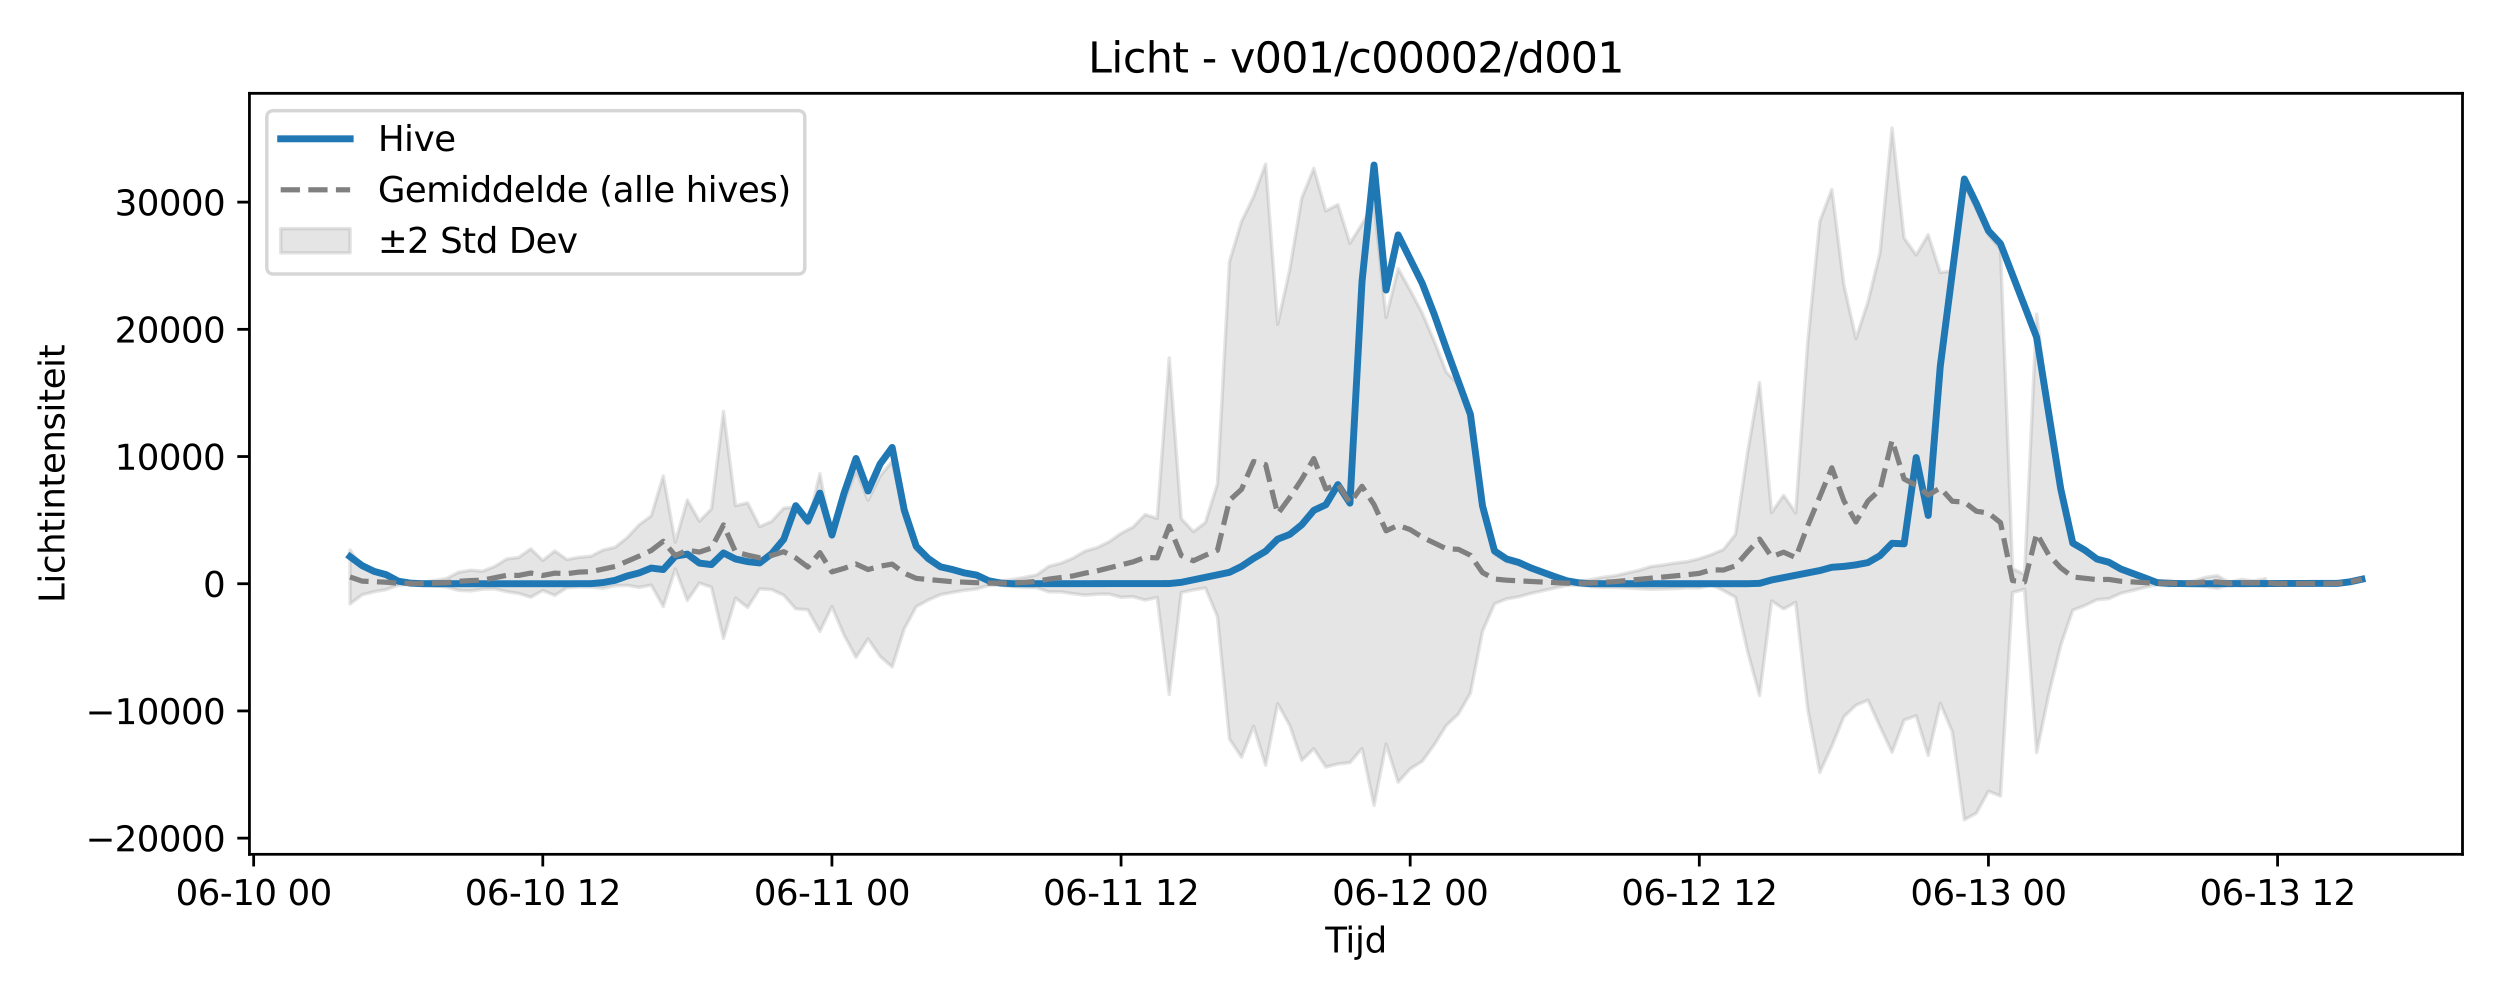 <?xml version="1.0" encoding="utf-8" standalone="no"?>
<!DOCTYPE svg PUBLIC "-//W3C//DTD SVG 1.1//EN"
  "http://www.w3.org/Graphics/SVG/1.1/DTD/svg11.dtd">
<svg xmlns:xlink="http://www.w3.org/1999/xlink" width="720pt" height="288pt" viewBox="0 0 720 288" xmlns="http://www.w3.org/2000/svg" version="1.1">
 <defs>
  <style type="text/css">*{stroke-linejoin: round; stroke-linecap: butt}</style>
 </defs>
 <g id="figure_1">
  <g id="patch_1">
   <path d="M 0 288 
L 720 288 
L 720 0 
L 0 0 
z
" style="fill: #ffffff"/>
  </g>
  <g id="axes_1">
   <g id="patch_2">
    <path d="M 71.84 246.04 
L 709.2 246.04 
L 709.2 26.88 
L 71.84 26.88 
z
" style="fill: #ffffff"/>
   </g>
   <g id="FillBetweenPolyCollection_1">
    <defs>
     <path id="m7db14efb3d" d="M 100.811 -129.629 
L 100.811 -114.042 
L 104.28 -116.687 
L 107.75 -117.578 
L 111.22 -118.194 
L 114.689 -119.414 
L 118.159 -119.785 
L 121.628 -119.646 
L 125.098 -119.266 
L 128.567 -118.965 
L 132.037 -117.976 
L 135.507 -117.819 
L 138.976 -118.31 
L 142.446 -118.409 
L 145.915 -117.608 
L 149.385 -117.092 
L 152.854 -115.987 
L 156.324 -117.929 
L 159.794 -116.525 
L 163.263 -118.735 
L 166.733 -118.98 
L 170.202 -118.94 
L 173.672 -118.581 
L 177.141 -119.308 
L 180.611 -119.432 
L 184.081 -118.831 
L 187.55 -119.494 
L 191.02 -113.3 
L 194.489 -124.101 
L 197.959 -115.08 
L 201.428 -120.09 
L 204.898 -118.901 
L 208.368 -104.122 
L 211.837 -115.751 
L 215.307 -113.046 
L 218.776 -118.386 
L 222.246 -118.201 
L 225.715 -116.576 
L 229.185 -112.655 
L 232.655 -112.392 
L 236.124 -106.125 
L 239.594 -113.305 
L 243.063 -105.142 
L 246.533 -98.688 
L 250.002 -103.999 
L 253.472 -98.964 
L 256.942 -95.906 
L 260.411 -106.866 
L 263.881 -113.29 
L 267.35 -115.191 
L 270.82 -116.719 
L 274.289 -117.381 
L 277.759 -117.98 
L 281.229 -118.362 
L 284.698 -119.395 
L 288.168 -119.443 
L 291.637 -119.068 
L 295.107 -118.83 
L 298.576 -118.739 
L 302.046 -117.546 
L 305.516 -117.552 
L 308.985 -117.021 
L 312.455 -116.593 
L 315.924 -116.871 
L 319.394 -116.904 
L 322.863 -115.988 
L 326.333 -116.151 
L 329.803 -115.179 
L 333.272 -115.938 
L 336.742 -87.988 
L 340.211 -117.356 
L 343.681 -118.107 
L 347.15 -118.669 
L 350.62 -110.447 
L 354.09 -75.142 
L 357.559 -69.93 
L 361.029 -78.819 
L 364.498 -67.623 
L 367.968 -85.33 
L 371.437 -79.085 
L 374.907 -68.981 
L 378.377 -72.351 
L 381.846 -67.087 
L 385.316 -67.993 
L 388.785 -68.347 
L 392.255 -72.425 
L 395.724 -56.064 
L 399.194 -73.681 
L 402.663 -62.739 
L 406.133 -66.549 
L 409.603 -68.74 
L 413.072 -73.514 
L 416.542 -79.08 
L 420.011 -82.339 
L 423.481 -88.362 
L 426.95 -106.133 
L 430.42 -114.101 
L 433.89 -115.517 
L 437.359 -116.118 
L 440.829 -117.081 
L 444.298 -117.87 
L 447.768 -118.641 
L 451.237 -119.398 
L 454.707 -119.517 
L 458.177 -119.09 
L 461.646 -118.83 
L 465.116 -118.805 
L 468.585 -118.664 
L 472.055 -118.464 
L 475.524 -118.292 
L 478.994 -118.371 
L 482.464 -118.484 
L 485.933 -118.711 
L 489.403 -118.648 
L 492.872 -119.531 
L 496.342 -117.925 
L 499.811 -116.001 
L 503.281 -100.52 
L 506.751 -87.679 
L 510.22 -114.937 
L 513.69 -112.612 
L 517.159 -114.528 
L 520.629 -83.761 
L 524.098 -65.546 
L 527.568 -73.11 
L 531.038 -81.583 
L 534.507 -84.885 
L 537.977 -86.349 
L 541.446 -78.71 
L 544.916 -71.334 
L 548.385 -80.624 
L 551.855 -81.868 
L 555.325 -70.433 
L 558.794 -85.441 
L 562.264 -77.265 
L 565.733 -51.922 
L 569.203 -53.81 
L 572.672 -60.131 
L 576.142 -58.739 
L 579.612 -117.363 
L 583.081 -118.274 
L 586.551 -71.228 
L 590.02 -87.923 
L 593.49 -102.174 
L 596.959 -112.284 
L 600.429 -113.598 
L 603.899 -115.267 
L 607.368 -115.597 
L 610.838 -117.145 
L 614.307 -117.958 
L 617.777 -118.845 
L 621.246 -119.604 
L 624.716 -119.257 
L 628.186 -119.802 
L 631.655 -119.519 
L 635.125 -119.118 
L 638.594 -118.573 
L 642.064 -119.666 
L 645.533 -119.27 
L 649.003 -119.495 
L 652.473 -119.184 
L 652.473 -121.36 
L 652.473 -121.36 
L 649.003 -120.708 
L 645.533 -121.145 
L 642.064 -120.295 
L 638.594 -122.212 
L 635.125 -121.704 
L 631.655 -120.675 
L 628.186 -120.069 
L 624.716 -120.893 
L 621.246 -120.43 
L 617.777 -121.515 
L 614.307 -122.809 
L 610.838 -124.037 
L 607.368 -126.649 
L 603.899 -126.877 
L 600.429 -129.402 
L 596.959 -131.399 
L 593.49 -146.75 
L 590.02 -168.485 
L 586.551 -197.54 
L 583.081 -122.581 
L 579.612 -124.219 
L 576.142 -216.243 
L 572.672 -220.345 
L 569.203 -227.713 
L 565.733 -234.9 
L 562.264 -210.003 
L 558.794 -209.496 
L 555.325 -220.391 
L 551.855 -214.573 
L 548.385 -219.442 
L 544.916 -251.158 
L 541.446 -215.205 
L 537.977 -201.064 
L 534.507 -190.478 
L 531.038 -205.965 
L 527.568 -233.44 
L 524.098 -224.256 
L 520.629 -189.48 
L 517.159 -140.282 
L 513.69 -145.327 
L 510.22 -140.393 
L 506.751 -177.81 
L 503.281 -157.535 
L 499.811 -134.072 
L 496.342 -129.728 
L 492.872 -128.265 
L 489.403 -127.088 
L 485.933 -126.254 
L 482.464 -125.839 
L 478.994 -125.281 
L 475.524 -124.841 
L 472.055 -123.751 
L 468.585 -122.962 
L 465.116 -122.178 
L 461.646 -121.746 
L 458.177 -121.079 
L 454.707 -120.516 
L 451.237 -120.663 
L 447.768 -121.72 
L 444.298 -122.844 
L 440.829 -124.002 
L 437.359 -125.413 
L 433.89 -126.294 
L 430.42 -128.372 
L 426.95 -140.088 
L 423.481 -167.817 
L 420.011 -177.257 
L 416.542 -180.816 
L 413.072 -189.713 
L 409.603 -197.847 
L 406.133 -204.392 
L 402.663 -210.661 
L 399.194 -196.563 
L 395.724 -229.284 
L 392.255 -223.46 
L 388.785 -217.952 
L 385.316 -229.085 
L 381.846 -227.249 
L 378.377 -239.494 
L 374.907 -230.985 
L 371.437 -210.33 
L 367.968 -194.606 
L 364.498 -240.745 
L 361.029 -231.356 
L 357.559 -224.217 
L 354.09 -212.651 
L 350.62 -148.629 
L 347.15 -137.5 
L 343.681 -134.893 
L 340.211 -138.644 
L 336.742 -184.928 
L 333.272 -138.715 
L 329.803 -139.799 
L 326.333 -136.216 
L 322.863 -134.385 
L 319.394 -131.951 
L 315.924 -130.262 
L 312.455 -129.263 
L 308.985 -127.225 
L 305.516 -125.784 
L 302.046 -124.885 
L 298.576 -122.42 
L 295.107 -121.727 
L 291.637 -121.136 
L 288.168 -120.61 
L 284.698 -120.699 
L 281.229 -122.135 
L 277.759 -122.684 
L 274.289 -123.562 
L 270.82 -124.681 
L 267.35 -126.992 
L 263.881 -129.56 
L 260.411 -138.992 
L 256.942 -155.159 
L 253.472 -150.912 
L 250.002 -143.942 
L 246.533 -152.439 
L 243.063 -143.473 
L 239.594 -133.292 
L 236.124 -151.553 
L 232.655 -137.005 
L 229.185 -141.966 
L 225.715 -141.646 
L 222.246 -137.845 
L 218.776 -136.333 
L 215.307 -143.187 
L 211.837 -142.334 
L 208.368 -169.509 
L 204.898 -141.414 
L 201.428 -137.919 
L 197.959 -143.995 
L 194.489 -131.878 
L 191.02 -150.919 
L 187.55 -139.414 
L 184.081 -136.863 
L 180.611 -133.149 
L 177.141 -130.387 
L 173.672 -129.59 
L 170.202 -127.801 
L 166.733 -127.49 
L 163.263 -126.84 
L 159.794 -129.337 
L 156.324 -126.601 
L 152.854 -129.94 
L 149.385 -127.464 
L 145.915 -127.011 
L 142.446 -124.853 
L 138.976 -123.501 
L 135.507 -123.776 
L 132.037 -123.179 
L 128.567 -121.389 
L 125.098 -120.817 
L 121.628 -120.245 
L 118.159 -120.071 
L 114.689 -120.611 
L 111.22 -122.449 
L 107.75 -123.382 
L 104.28 -124.579 
L 100.811 -129.629 
z
" style="stroke: #808080; stroke-opacity: 0.2"/>
    </defs>
    <g clip-path="url(#p527334fb18)">
     <use xlink:href="#m7db14efb3d" x="0" y="288" style="fill: #808080; fill-opacity: 0.2; stroke: #808080; stroke-opacity: 0.2"/>
    </g>
   </g>
   <g id="matplotlib.axis_1">
    <g id="xtick_1">
     <g id="line2d_1">
      <defs>
       <path id="mc455ad51eb" d="M 0 0 
L 0 3.5 
" style="stroke: #000000; stroke-width: 0.8"/>
      </defs>
      <g>
       <use xlink:href="#mc455ad51eb" x="73.054" y="246.04" style="stroke: #000000; stroke-width: 0.8"/>
      </g>
     </g>
     <g id="text_1">
      <!-- 06-10 00 -->
      <g transform="translate(50.574 260.638) scale(0.1 -0.1)">
       <defs>
        <path id="DejaVuSans-30" d="M 2034 4250 
Q 1547 4250 1301 3770 
Q 1056 3291 1056 2328 
Q 1056 1369 1301 889 
Q 1547 409 2034 409 
Q 2525 409 2770 889 
Q 3016 1369 3016 2328 
Q 3016 3291 2770 3770 
Q 2525 4250 2034 4250 
z
M 2034 4750 
Q 2819 4750 3233 4129 
Q 3647 3509 3647 2328 
Q 3647 1150 3233 529 
Q 2819 -91 2034 -91 
Q 1250 -91 836 529 
Q 422 1150 422 2328 
Q 422 3509 836 4129 
Q 1250 4750 2034 4750 
z
" transform="scale(0.016)"/>
        <path id="DejaVuSans-36" d="M 2113 2584 
Q 1688 2584 1439 2293 
Q 1191 2003 1191 1497 
Q 1191 994 1439 701 
Q 1688 409 2113 409 
Q 2538 409 2786 701 
Q 3034 994 3034 1497 
Q 3034 2003 2786 2293 
Q 2538 2584 2113 2584 
z
M 3366 4563 
L 3366 3988 
Q 3128 4100 2886 4159 
Q 2644 4219 2406 4219 
Q 1781 4219 1451 3797 
Q 1122 3375 1075 2522 
Q 1259 2794 1537 2939 
Q 1816 3084 2150 3084 
Q 2853 3084 3261 2657 
Q 3669 2231 3669 1497 
Q 3669 778 3244 343 
Q 2819 -91 2113 -91 
Q 1303 -91 875 529 
Q 447 1150 447 2328 
Q 447 3434 972 4092 
Q 1497 4750 2381 4750 
Q 2619 4750 2861 4703 
Q 3103 4656 3366 4563 
z
" transform="scale(0.016)"/>
        <path id="DejaVuSans-2d" d="M 313 2009 
L 1997 2009 
L 1997 1497 
L 313 1497 
L 313 2009 
z
" transform="scale(0.016)"/>
        <path id="DejaVuSans-31" d="M 794 531 
L 1825 531 
L 1825 4091 
L 703 3866 
L 703 4441 
L 1819 4666 
L 2450 4666 
L 2450 531 
L 3481 531 
L 3481 0 
L 794 0 
L 794 531 
z
" transform="scale(0.016)"/>
        <path id="DejaVuSans-20" transform="scale(0.016)"/>
       </defs>
       <use xlink:href="#DejaVuSans-30"/>
       <use xlink:href="#DejaVuSans-36" transform="translate(63.623 0)"/>
       <use xlink:href="#DejaVuSans-2d" transform="translate(127.246 0)"/>
       <use xlink:href="#DejaVuSans-31" transform="translate(163.33 0)"/>
       <use xlink:href="#DejaVuSans-30" transform="translate(226.953 0)"/>
       <use xlink:href="#DejaVuSans-20" transform="translate(290.576 0)"/>
       <use xlink:href="#DejaVuSans-30" transform="translate(322.363 0)"/>
       <use xlink:href="#DejaVuSans-30" transform="translate(385.986 0)"/>
      </g>
     </g>
    </g>
    <g id="xtick_2">
     <g id="line2d_2">
      <g>
       <use xlink:href="#mc455ad51eb" x="156.324" y="246.04" style="stroke: #000000; stroke-width: 0.8"/>
      </g>
     </g>
     <g id="text_2">
      <!-- 06-10 12 -->
      <g transform="translate(133.844 260.638) scale(0.1 -0.1)">
       <defs>
        <path id="DejaVuSans-32" d="M 1228 531 
L 3431 531 
L 3431 0 
L 469 0 
L 469 531 
Q 828 903 1448 1529 
Q 2069 2156 2228 2338 
Q 2531 2678 2651 2914 
Q 2772 3150 2772 3378 
Q 2772 3750 2511 3984 
Q 2250 4219 1831 4219 
Q 1534 4219 1204 4116 
Q 875 4013 500 3803 
L 500 4441 
Q 881 4594 1212 4672 
Q 1544 4750 1819 4750 
Q 2544 4750 2975 4387 
Q 3406 4025 3406 3419 
Q 3406 3131 3298 2873 
Q 3191 2616 2906 2266 
Q 2828 2175 2409 1742 
Q 1991 1309 1228 531 
z
" transform="scale(0.016)"/>
       </defs>
       <use xlink:href="#DejaVuSans-30"/>
       <use xlink:href="#DejaVuSans-36" transform="translate(63.623 0)"/>
       <use xlink:href="#DejaVuSans-2d" transform="translate(127.246 0)"/>
       <use xlink:href="#DejaVuSans-31" transform="translate(163.33 0)"/>
       <use xlink:href="#DejaVuSans-30" transform="translate(226.953 0)"/>
       <use xlink:href="#DejaVuSans-20" transform="translate(290.576 0)"/>
       <use xlink:href="#DejaVuSans-31" transform="translate(322.363 0)"/>
       <use xlink:href="#DejaVuSans-32" transform="translate(385.986 0)"/>
      </g>
     </g>
    </g>
    <g id="xtick_3">
     <g id="line2d_3">
      <g>
       <use xlink:href="#mc455ad51eb" x="239.594" y="246.04" style="stroke: #000000; stroke-width: 0.8"/>
      </g>
     </g>
     <g id="text_3">
      <!-- 06-11 00 -->
      <g transform="translate(217.113 260.638) scale(0.1 -0.1)">
       <use xlink:href="#DejaVuSans-30"/>
       <use xlink:href="#DejaVuSans-36" transform="translate(63.623 0)"/>
       <use xlink:href="#DejaVuSans-2d" transform="translate(127.246 0)"/>
       <use xlink:href="#DejaVuSans-31" transform="translate(163.33 0)"/>
       <use xlink:href="#DejaVuSans-31" transform="translate(226.953 0)"/>
       <use xlink:href="#DejaVuSans-20" transform="translate(290.576 0)"/>
       <use xlink:href="#DejaVuSans-30" transform="translate(322.363 0)"/>
       <use xlink:href="#DejaVuSans-30" transform="translate(385.986 0)"/>
      </g>
     </g>
    </g>
    <g id="xtick_4">
     <g id="line2d_4">
      <g>
       <use xlink:href="#mc455ad51eb" x="322.863" y="246.04" style="stroke: #000000; stroke-width: 0.8"/>
      </g>
     </g>
     <g id="text_4">
      <!-- 06-11 12 -->
      <g transform="translate(300.383 260.638) scale(0.1 -0.1)">
       <use xlink:href="#DejaVuSans-30"/>
       <use xlink:href="#DejaVuSans-36" transform="translate(63.623 0)"/>
       <use xlink:href="#DejaVuSans-2d" transform="translate(127.246 0)"/>
       <use xlink:href="#DejaVuSans-31" transform="translate(163.33 0)"/>
       <use xlink:href="#DejaVuSans-31" transform="translate(226.953 0)"/>
       <use xlink:href="#DejaVuSans-20" transform="translate(290.576 0)"/>
       <use xlink:href="#DejaVuSans-31" transform="translate(322.363 0)"/>
       <use xlink:href="#DejaVuSans-32" transform="translate(385.986 0)"/>
      </g>
     </g>
    </g>
    <g id="xtick_5">
     <g id="line2d_5">
      <g>
       <use xlink:href="#mc455ad51eb" x="406.133" y="246.04" style="stroke: #000000; stroke-width: 0.8"/>
      </g>
     </g>
     <g id="text_5">
      <!-- 06-12 00 -->
      <g transform="translate(383.653 260.638) scale(0.1 -0.1)">
       <use xlink:href="#DejaVuSans-30"/>
       <use xlink:href="#DejaVuSans-36" transform="translate(63.623 0)"/>
       <use xlink:href="#DejaVuSans-2d" transform="translate(127.246 0)"/>
       <use xlink:href="#DejaVuSans-31" transform="translate(163.33 0)"/>
       <use xlink:href="#DejaVuSans-32" transform="translate(226.953 0)"/>
       <use xlink:href="#DejaVuSans-20" transform="translate(290.576 0)"/>
       <use xlink:href="#DejaVuSans-30" transform="translate(322.363 0)"/>
       <use xlink:href="#DejaVuSans-30" transform="translate(385.986 0)"/>
      </g>
     </g>
    </g>
    <g id="xtick_6">
     <g id="line2d_6">
      <g>
       <use xlink:href="#mc455ad51eb" x="489.403" y="246.04" style="stroke: #000000; stroke-width: 0.8"/>
      </g>
     </g>
     <g id="text_6">
      <!-- 06-12 12 -->
      <g transform="translate(466.922 260.638) scale(0.1 -0.1)">
       <use xlink:href="#DejaVuSans-30"/>
       <use xlink:href="#DejaVuSans-36" transform="translate(63.623 0)"/>
       <use xlink:href="#DejaVuSans-2d" transform="translate(127.246 0)"/>
       <use xlink:href="#DejaVuSans-31" transform="translate(163.33 0)"/>
       <use xlink:href="#DejaVuSans-32" transform="translate(226.953 0)"/>
       <use xlink:href="#DejaVuSans-20" transform="translate(290.576 0)"/>
       <use xlink:href="#DejaVuSans-31" transform="translate(322.363 0)"/>
       <use xlink:href="#DejaVuSans-32" transform="translate(385.986 0)"/>
      </g>
     </g>
    </g>
    <g id="xtick_7">
     <g id="line2d_7">
      <g>
       <use xlink:href="#mc455ad51eb" x="572.672" y="246.04" style="stroke: #000000; stroke-width: 0.8"/>
      </g>
     </g>
     <g id="text_7">
      <!-- 06-13 00 -->
      <g transform="translate(550.192 260.638) scale(0.1 -0.1)">
       <defs>
        <path id="DejaVuSans-33" d="M 2597 2516 
Q 3050 2419 3304 2112 
Q 3559 1806 3559 1356 
Q 3559 666 3084 287 
Q 2609 -91 1734 -91 
Q 1441 -91 1130 -33 
Q 819 25 488 141 
L 488 750 
Q 750 597 1062 519 
Q 1375 441 1716 441 
Q 2309 441 2620 675 
Q 2931 909 2931 1356 
Q 2931 1769 2642 2001 
Q 2353 2234 1838 2234 
L 1294 2234 
L 1294 2753 
L 1863 2753 
Q 2328 2753 2575 2939 
Q 2822 3125 2822 3475 
Q 2822 3834 2567 4026 
Q 2313 4219 1838 4219 
Q 1578 4219 1281 4162 
Q 984 4106 628 3988 
L 628 4550 
Q 988 4650 1302 4700 
Q 1616 4750 1894 4750 
Q 2613 4750 3031 4423 
Q 3450 4097 3450 3541 
Q 3450 3153 3228 2886 
Q 3006 2619 2597 2516 
z
" transform="scale(0.016)"/>
       </defs>
       <use xlink:href="#DejaVuSans-30"/>
       <use xlink:href="#DejaVuSans-36" transform="translate(63.623 0)"/>
       <use xlink:href="#DejaVuSans-2d" transform="translate(127.246 0)"/>
       <use xlink:href="#DejaVuSans-31" transform="translate(163.33 0)"/>
       <use xlink:href="#DejaVuSans-33" transform="translate(226.953 0)"/>
       <use xlink:href="#DejaVuSans-20" transform="translate(290.576 0)"/>
       <use xlink:href="#DejaVuSans-30" transform="translate(322.363 0)"/>
       <use xlink:href="#DejaVuSans-30" transform="translate(385.986 0)"/>
      </g>
     </g>
    </g>
    <g id="xtick_8">
     <g id="line2d_8">
      <g>
       <use xlink:href="#mc455ad51eb" x="655.942" y="246.04" style="stroke: #000000; stroke-width: 0.8"/>
      </g>
     </g>
     <g id="text_8">
      <!-- 06-13 12 -->
      <g transform="translate(633.462 260.638) scale(0.1 -0.1)">
       <use xlink:href="#DejaVuSans-30"/>
       <use xlink:href="#DejaVuSans-36" transform="translate(63.623 0)"/>
       <use xlink:href="#DejaVuSans-2d" transform="translate(127.246 0)"/>
       <use xlink:href="#DejaVuSans-31" transform="translate(163.33 0)"/>
       <use xlink:href="#DejaVuSans-33" transform="translate(226.953 0)"/>
       <use xlink:href="#DejaVuSans-20" transform="translate(290.576 0)"/>
       <use xlink:href="#DejaVuSans-31" transform="translate(322.363 0)"/>
       <use xlink:href="#DejaVuSans-32" transform="translate(385.986 0)"/>
      </g>
     </g>
    </g>
    <g id="text_9">
     <!-- Tijd -->
     <g transform="translate(381.67 274.317) scale(0.1 -0.1)">
      <defs>
       <path id="DejaVuSans-54" d="M -19 4666 
L 3928 4666 
L 3928 4134 
L 2272 4134 
L 2272 0 
L 1638 0 
L 1638 4134 
L -19 4134 
L -19 4666 
z
" transform="scale(0.016)"/>
       <path id="DejaVuSans-69" d="M 603 3500 
L 1178 3500 
L 1178 0 
L 603 0 
L 603 3500 
z
M 603 4863 
L 1178 4863 
L 1178 4134 
L 603 4134 
L 603 4863 
z
" transform="scale(0.016)"/>
       <path id="DejaVuSans-6a" d="M 603 3500 
L 1178 3500 
L 1178 -63 
Q 1178 -731 923 -1031 
Q 669 -1331 103 -1331 
L -116 -1331 
L -116 -844 
L 38 -844 
Q 366 -844 484 -692 
Q 603 -541 603 -63 
L 603 3500 
z
M 603 4863 
L 1178 4863 
L 1178 4134 
L 603 4134 
L 603 4863 
z
" transform="scale(0.016)"/>
       <path id="DejaVuSans-64" d="M 2906 2969 
L 2906 4863 
L 3481 4863 
L 3481 0 
L 2906 0 
L 2906 525 
Q 2725 213 2448 61 
Q 2172 -91 1784 -91 
Q 1150 -91 751 415 
Q 353 922 353 1747 
Q 353 2572 751 3078 
Q 1150 3584 1784 3584 
Q 2172 3584 2448 3432 
Q 2725 3281 2906 2969 
z
M 947 1747 
Q 947 1113 1208 752 
Q 1469 391 1925 391 
Q 2381 391 2643 752 
Q 2906 1113 2906 1747 
Q 2906 2381 2643 2742 
Q 2381 3103 1925 3103 
Q 1469 3103 1208 2742 
Q 947 2381 947 1747 
z
" transform="scale(0.016)"/>
      </defs>
      <use xlink:href="#DejaVuSans-54"/>
      <use xlink:href="#DejaVuSans-69" transform="translate(57.959 0)"/>
      <use xlink:href="#DejaVuSans-6a" transform="translate(85.742 0)"/>
      <use xlink:href="#DejaVuSans-64" transform="translate(113.525 0)"/>
     </g>
    </g>
   </g>
   <g id="matplotlib.axis_2">
    <g id="ytick_1">
     <g id="line2d_9">
      <defs>
       <path id="mb600717791" d="M 0 0 
L -3.5 0 
" style="stroke: #000000; stroke-width: 0.8"/>
      </defs>
      <g>
       <use xlink:href="#mb600717791" x="71.84" y="241.376" style="stroke: #000000; stroke-width: 0.8"/>
      </g>
     </g>
     <g id="text_10">
      <!-- −20000 -->
      <g transform="translate(24.648 245.175) scale(0.1 -0.1)">
       <defs>
        <path id="DejaVuSans-2212" d="M 678 2272 
L 4684 2272 
L 4684 1741 
L 678 1741 
L 678 2272 
z
" transform="scale(0.016)"/>
       </defs>
       <use xlink:href="#DejaVuSans-2212"/>
       <use xlink:href="#DejaVuSans-32" transform="translate(83.789 0)"/>
       <use xlink:href="#DejaVuSans-30" transform="translate(147.412 0)"/>
       <use xlink:href="#DejaVuSans-30" transform="translate(211.035 0)"/>
       <use xlink:href="#DejaVuSans-30" transform="translate(274.658 0)"/>
       <use xlink:href="#DejaVuSans-30" transform="translate(338.281 0)"/>
      </g>
     </g>
    </g>
    <g id="ytick_2">
     <g id="line2d_10">
      <g>
       <use xlink:href="#mb600717791" x="71.84" y="204.744" style="stroke: #000000; stroke-width: 0.8"/>
      </g>
     </g>
     <g id="text_11">
      <!-- −10000 -->
      <g transform="translate(24.648 208.543) scale(0.1 -0.1)">
       <use xlink:href="#DejaVuSans-2212"/>
       <use xlink:href="#DejaVuSans-31" transform="translate(83.789 0)"/>
       <use xlink:href="#DejaVuSans-30" transform="translate(147.412 0)"/>
       <use xlink:href="#DejaVuSans-30" transform="translate(211.035 0)"/>
       <use xlink:href="#DejaVuSans-30" transform="translate(274.658 0)"/>
       <use xlink:href="#DejaVuSans-30" transform="translate(338.281 0)"/>
      </g>
     </g>
    </g>
    <g id="ytick_3">
     <g id="line2d_11">
      <g>
       <use xlink:href="#mb600717791" x="71.84" y="168.113" style="stroke: #000000; stroke-width: 0.8"/>
      </g>
     </g>
     <g id="text_12">
      <!-- 0 -->
      <g transform="translate(58.477 171.912) scale(0.1 -0.1)">
       <use xlink:href="#DejaVuSans-30"/>
      </g>
     </g>
    </g>
    <g id="ytick_4">
     <g id="line2d_12">
      <g>
       <use xlink:href="#mb600717791" x="71.84" y="131.481" style="stroke: #000000; stroke-width: 0.8"/>
      </g>
     </g>
     <g id="text_13">
      <!-- 10000 -->
      <g transform="translate(33.028 135.28) scale(0.1 -0.1)">
       <use xlink:href="#DejaVuSans-31"/>
       <use xlink:href="#DejaVuSans-30" transform="translate(63.623 0)"/>
       <use xlink:href="#DejaVuSans-30" transform="translate(127.246 0)"/>
       <use xlink:href="#DejaVuSans-30" transform="translate(190.869 0)"/>
       <use xlink:href="#DejaVuSans-30" transform="translate(254.492 0)"/>
      </g>
     </g>
    </g>
    <g id="ytick_5">
     <g id="line2d_13">
      <g>
       <use xlink:href="#mb600717791" x="71.84" y="94.85" style="stroke: #000000; stroke-width: 0.8"/>
      </g>
     </g>
     <g id="text_14">
      <!-- 20000 -->
      <g transform="translate(33.028 98.649) scale(0.1 -0.1)">
       <use xlink:href="#DejaVuSans-32"/>
       <use xlink:href="#DejaVuSans-30" transform="translate(63.623 0)"/>
       <use xlink:href="#DejaVuSans-30" transform="translate(127.246 0)"/>
       <use xlink:href="#DejaVuSans-30" transform="translate(190.869 0)"/>
       <use xlink:href="#DejaVuSans-30" transform="translate(254.492 0)"/>
      </g>
     </g>
    </g>
    <g id="ytick_6">
     <g id="line2d_14">
      <g>
       <use xlink:href="#mb600717791" x="71.84" y="58.218" style="stroke: #000000; stroke-width: 0.8"/>
      </g>
     </g>
     <g id="text_15">
      <!-- 30000 -->
      <g transform="translate(33.028 62.018) scale(0.1 -0.1)">
       <use xlink:href="#DejaVuSans-33"/>
       <use xlink:href="#DejaVuSans-30" transform="translate(63.623 0)"/>
       <use xlink:href="#DejaVuSans-30" transform="translate(127.246 0)"/>
       <use xlink:href="#DejaVuSans-30" transform="translate(190.869 0)"/>
       <use xlink:href="#DejaVuSans-30" transform="translate(254.492 0)"/>
      </g>
     </g>
    </g>
    <g id="text_16">
     <!-- Lichtintensiteit -->
     <g transform="translate(18.568 173.656) rotate(-90) scale(0.1 -0.1)">
      <defs>
       <path id="DejaVuSans-4c" d="M 628 4666 
L 1259 4666 
L 1259 531 
L 3531 531 
L 3531 0 
L 628 0 
L 628 4666 
z
" transform="scale(0.016)"/>
       <path id="DejaVuSans-63" d="M 3122 3366 
L 3122 2828 
Q 2878 2963 2633 3030 
Q 2388 3097 2138 3097 
Q 1578 3097 1268 2742 
Q 959 2388 959 1747 
Q 959 1106 1268 751 
Q 1578 397 2138 397 
Q 2388 397 2633 464 
Q 2878 531 3122 666 
L 3122 134 
Q 2881 22 2623 -34 
Q 2366 -91 2075 -91 
Q 1284 -91 818 406 
Q 353 903 353 1747 
Q 353 2603 823 3093 
Q 1294 3584 2113 3584 
Q 2378 3584 2631 3529 
Q 2884 3475 3122 3366 
z
" transform="scale(0.016)"/>
       <path id="DejaVuSans-68" d="M 3513 2113 
L 3513 0 
L 2938 0 
L 2938 2094 
Q 2938 2591 2744 2837 
Q 2550 3084 2163 3084 
Q 1697 3084 1428 2787 
Q 1159 2491 1159 1978 
L 1159 0 
L 581 0 
L 581 4863 
L 1159 4863 
L 1159 2956 
Q 1366 3272 1645 3428 
Q 1925 3584 2291 3584 
Q 2894 3584 3203 3211 
Q 3513 2838 3513 2113 
z
" transform="scale(0.016)"/>
       <path id="DejaVuSans-74" d="M 1172 4494 
L 1172 3500 
L 2356 3500 
L 2356 3053 
L 1172 3053 
L 1172 1153 
Q 1172 725 1289 603 
Q 1406 481 1766 481 
L 2356 481 
L 2356 0 
L 1766 0 
Q 1100 0 847 248 
Q 594 497 594 1153 
L 594 3053 
L 172 3053 
L 172 3500 
L 594 3500 
L 594 4494 
L 1172 4494 
z
" transform="scale(0.016)"/>
       <path id="DejaVuSans-6e" d="M 3513 2113 
L 3513 0 
L 2938 0 
L 2938 2094 
Q 2938 2591 2744 2837 
Q 2550 3084 2163 3084 
Q 1697 3084 1428 2787 
Q 1159 2491 1159 1978 
L 1159 0 
L 581 0 
L 581 3500 
L 1159 3500 
L 1159 2956 
Q 1366 3272 1645 3428 
Q 1925 3584 2291 3584 
Q 2894 3584 3203 3211 
Q 3513 2838 3513 2113 
z
" transform="scale(0.016)"/>
       <path id="DejaVuSans-65" d="M 3597 1894 
L 3597 1613 
L 953 1613 
Q 991 1019 1311 708 
Q 1631 397 2203 397 
Q 2534 397 2845 478 
Q 3156 559 3463 722 
L 3463 178 
Q 3153 47 2828 -22 
Q 2503 -91 2169 -91 
Q 1331 -91 842 396 
Q 353 884 353 1716 
Q 353 2575 817 3079 
Q 1281 3584 2069 3584 
Q 2775 3584 3186 3129 
Q 3597 2675 3597 1894 
z
M 3022 2063 
Q 3016 2534 2758 2815 
Q 2500 3097 2075 3097 
Q 1594 3097 1305 2825 
Q 1016 2553 972 2059 
L 3022 2063 
z
" transform="scale(0.016)"/>
       <path id="DejaVuSans-73" d="M 2834 3397 
L 2834 2853 
Q 2591 2978 2328 3040 
Q 2066 3103 1784 3103 
Q 1356 3103 1142 2972 
Q 928 2841 928 2578 
Q 928 2378 1081 2264 
Q 1234 2150 1697 2047 
L 1894 2003 
Q 2506 1872 2764 1633 
Q 3022 1394 3022 966 
Q 3022 478 2636 193 
Q 2250 -91 1575 -91 
Q 1294 -91 989 -36 
Q 684 19 347 128 
L 347 722 
Q 666 556 975 473 
Q 1284 391 1588 391 
Q 1994 391 2212 530 
Q 2431 669 2431 922 
Q 2431 1156 2273 1281 
Q 2116 1406 1581 1522 
L 1381 1569 
Q 847 1681 609 1914 
Q 372 2147 372 2553 
Q 372 3047 722 3315 
Q 1072 3584 1716 3584 
Q 2034 3584 2315 3537 
Q 2597 3491 2834 3397 
z
" transform="scale(0.016)"/>
      </defs>
      <use xlink:href="#DejaVuSans-4c"/>
      <use xlink:href="#DejaVuSans-69" transform="translate(55.713 0)"/>
      <use xlink:href="#DejaVuSans-63" transform="translate(83.496 0)"/>
      <use xlink:href="#DejaVuSans-68" transform="translate(138.477 0)"/>
      <use xlink:href="#DejaVuSans-74" transform="translate(201.855 0)"/>
      <use xlink:href="#DejaVuSans-69" transform="translate(241.064 0)"/>
      <use xlink:href="#DejaVuSans-6e" transform="translate(268.848 0)"/>
      <use xlink:href="#DejaVuSans-74" transform="translate(332.227 0)"/>
      <use xlink:href="#DejaVuSans-65" transform="translate(371.436 0)"/>
      <use xlink:href="#DejaVuSans-6e" transform="translate(432.959 0)"/>
      <use xlink:href="#DejaVuSans-73" transform="translate(496.338 0)"/>
      <use xlink:href="#DejaVuSans-69" transform="translate(548.438 0)"/>
      <use xlink:href="#DejaVuSans-74" transform="translate(576.221 0)"/>
      <use xlink:href="#DejaVuSans-65" transform="translate(615.43 0)"/>
      <use xlink:href="#DejaVuSans-69" transform="translate(676.953 0)"/>
      <use xlink:href="#DejaVuSans-74" transform="translate(704.736 0)"/>
     </g>
    </g>
   </g>
   <g id="line2d_15">
    <path d="M 100.811 160.319 
L 104.28 162.893 
L 107.75 164.558 
L 111.22 165.507 
L 114.689 167.377 
L 118.159 167.939 
L 121.628 168.104 
L 163.263 168.113 
L 170.202 168.091 
L 173.672 167.774 
L 177.141 167.131 
L 180.611 165.886 
L 184.081 165.001 
L 187.55 163.604 
L 191.02 164.028 
L 194.489 160.184 
L 197.959 159.593 
L 201.428 162.18 
L 204.898 162.598 
L 208.368 159.245 
L 211.837 160.996 
L 215.307 161.75 
L 218.776 162.132 
L 222.246 159.471 
L 225.715 155.313 
L 229.185 145.645 
L 232.655 150.074 
L 236.124 142.012 
L 239.594 154.085 
L 243.063 142.11 
L 246.533 132.05 
L 250.002 141.422 
L 253.472 133.618 
L 256.942 128.875 
L 260.411 146.857 
L 263.881 157.351 
L 267.35 160.886 
L 270.82 163.237 
L 274.289 164.024 
L 277.759 165.001 
L 281.229 165.613 
L 284.698 167.244 
L 288.168 167.919 
L 291.637 168.11 
L 336.742 168.067 
L 340.211 167.712 
L 354.09 164.83 
L 357.559 163.131 
L 361.029 160.811 
L 364.498 158.766 
L 367.968 155.277 
L 371.437 153.916 
L 374.907 151.133 
L 378.377 146.978 
L 381.846 145.364 
L 385.316 139.572 
L 388.785 144.897 
L 392.255 81.146 
L 395.724 47.532 
L 399.194 83.525 
L 402.663 67.657 
L 409.603 81.607 
L 413.072 90.565 
L 416.542 100.399 
L 423.481 119.365 
L 426.95 145.639 
L 430.42 158.672 
L 433.89 160.985 
L 437.359 161.965 
L 440.829 163.535 
L 447.768 166.074 
L 451.237 167.264 
L 454.707 167.863 
L 458.177 168.105 
L 503.281 168.105 
L 506.751 168.006 
L 510.22 167.031 
L 524.098 164.315 
L 527.568 163.378 
L 531.038 163.125 
L 534.507 162.677 
L 537.977 162.024 
L 541.446 160.025 
L 544.916 156.463 
L 548.385 156.623 
L 551.855 131.786 
L 555.325 148.446 
L 558.794 105.513 
L 565.733 51.55 
L 569.203 58.66 
L 572.672 66.454 
L 576.142 70.197 
L 586.551 97.139 
L 593.49 140.79 
L 596.959 156.404 
L 600.429 158.435 
L 603.899 161.003 
L 607.368 161.934 
L 610.838 163.892 
L 617.777 166.46 
L 621.246 167.795 
L 624.716 168.018 
L 631.655 168.113 
L 673.29 168.01 
L 676.76 167.579 
L 680.229 166.819 
L 680.229 166.819 
" clip-path="url(#p527334fb18)" style="fill: none; stroke: #1f77b4; stroke-width: 2; stroke-linecap: square"/>
   </g>
   <g id="line2d_16">
    <path d="M 100.811 166.164 
L 104.28 167.367 
L 111.22 167.678 
L 114.689 167.987 
L 121.628 168.054 
L 128.567 167.823 
L 132.037 167.422 
L 135.507 167.202 
L 138.976 167.094 
L 145.915 165.691 
L 149.385 165.722 
L 152.854 165.036 
L 156.324 165.735 
L 159.794 165.069 
L 163.263 165.213 
L 166.733 164.765 
L 170.202 164.63 
L 177.141 163.153 
L 184.081 160.153 
L 187.55 158.546 
L 191.02 155.891 
L 194.489 160.011 
L 197.959 158.462 
L 201.428 158.995 
L 204.898 157.843 
L 208.368 151.184 
L 211.837 158.957 
L 215.307 159.883 
L 218.776 160.64 
L 222.246 159.977 
L 225.715 158.889 
L 229.185 160.69 
L 232.655 163.301 
L 236.124 159.161 
L 239.594 164.702 
L 243.063 163.693 
L 246.533 162.436 
L 250.002 164.029 
L 253.472 163.062 
L 256.942 162.468 
L 260.411 165.071 
L 263.881 166.575 
L 274.289 167.529 
L 284.698 167.953 
L 291.637 167.898 
L 295.107 167.721 
L 298.576 167.42 
L 302.046 166.785 
L 308.985 165.877 
L 312.455 165.072 
L 315.924 164.433 
L 326.333 161.816 
L 329.803 160.511 
L 333.272 160.674 
L 336.742 151.542 
L 340.211 160 
L 343.681 161.5 
L 347.15 159.915 
L 350.62 158.462 
L 354.09 144.103 
L 357.559 140.926 
L 361.029 132.912 
L 364.498 133.816 
L 367.968 148.032 
L 371.437 143.292 
L 374.907 138.017 
L 378.377 132.078 
L 381.846 140.832 
L 385.316 139.461 
L 388.785 144.85 
L 392.255 140.058 
L 395.724 145.326 
L 399.194 152.878 
L 402.663 151.3 
L 406.133 152.529 
L 409.603 154.706 
L 416.542 158.052 
L 420.011 158.202 
L 423.481 159.91 
L 426.95 164.889 
L 430.42 166.763 
L 433.89 167.094 
L 440.829 167.459 
L 451.237 167.969 
L 458.177 167.915 
L 465.116 167.509 
L 485.933 165.517 
L 489.403 165.132 
L 492.872 164.102 
L 496.342 164.174 
L 499.811 162.963 
L 503.281 158.973 
L 506.751 155.256 
L 510.22 160.335 
L 513.69 159.031 
L 517.159 160.595 
L 520.629 151.38 
L 527.568 134.725 
L 531.038 144.226 
L 534.507 150.318 
L 537.977 144.293 
L 541.446 141.042 
L 544.916 126.754 
L 548.385 137.967 
L 551.855 139.78 
L 555.325 142.588 
L 558.794 140.531 
L 562.264 144.366 
L 565.733 144.589 
L 569.203 147.238 
L 572.672 147.762 
L 576.142 150.509 
L 579.612 167.209 
L 583.081 167.573 
L 586.551 153.616 
L 590.02 159.796 
L 593.49 163.538 
L 596.959 166.159 
L 603.899 166.928 
L 607.368 166.877 
L 610.838 167.409 
L 621.246 167.983 
L 624.716 167.925 
L 628.186 168.065 
L 631.655 167.903 
L 635.125 167.589 
L 638.594 167.607 
L 642.064 168.019 
L 645.533 167.793 
L 649.003 167.898 
L 652.473 167.728 
L 655.942 168.113 
L 673.29 168.01 
L 676.76 167.579 
L 680.229 166.819 
L 680.229 166.819 
" clip-path="url(#p527334fb18)" style="fill: none; stroke-dasharray: 5.55,2.4; stroke-dashoffset: 0; stroke: #808080; stroke-width: 1.5"/>
   </g>
   <g id="patch_3">
    <path d="M 71.84 246.04 
L 71.84 26.88 
" style="fill: none; stroke: #000000; stroke-width: 0.8; stroke-linejoin: miter; stroke-linecap: square"/>
   </g>
   <g id="patch_4">
    <path d="M 709.2 246.04 
L 709.2 26.88 
" style="fill: none; stroke: #000000; stroke-width: 0.8; stroke-linejoin: miter; stroke-linecap: square"/>
   </g>
   <g id="patch_5">
    <path d="M 71.84 246.04 
L 709.2 246.04 
" style="fill: none; stroke: #000000; stroke-width: 0.8; stroke-linejoin: miter; stroke-linecap: square"/>
   </g>
   <g id="patch_6">
    <path d="M 71.84 26.88 
L 709.2 26.88 
" style="fill: none; stroke: #000000; stroke-width: 0.8; stroke-linejoin: miter; stroke-linecap: square"/>
   </g>
   <g id="text_17">
    <!-- Licht - v001/c00002/d001 -->
    <g transform="translate(313.383 20.88) scale(0.12 -0.12)">
     <defs>
      <path id="DejaVuSans-76" d="M 191 3500 
L 800 3500 
L 1894 563 
L 2988 3500 
L 3597 3500 
L 2284 0 
L 1503 0 
L 191 3500 
z
" transform="scale(0.016)"/>
      <path id="DejaVuSans-2f" d="M 1625 4666 
L 2156 4666 
L 531 -594 
L 0 -594 
L 1625 4666 
z
" transform="scale(0.016)"/>
     </defs>
     <use xlink:href="#DejaVuSans-4c"/>
     <use xlink:href="#DejaVuSans-69" transform="translate(55.713 0)"/>
     <use xlink:href="#DejaVuSans-63" transform="translate(83.496 0)"/>
     <use xlink:href="#DejaVuSans-68" transform="translate(138.477 0)"/>
     <use xlink:href="#DejaVuSans-74" transform="translate(201.855 0)"/>
     <use xlink:href="#DejaVuSans-20" transform="translate(241.064 0)"/>
     <use xlink:href="#DejaVuSans-2d" transform="translate(272.852 0)"/>
     <use xlink:href="#DejaVuSans-20" transform="translate(308.936 0)"/>
     <use xlink:href="#DejaVuSans-76" transform="translate(340.723 0)"/>
     <use xlink:href="#DejaVuSans-30" transform="translate(399.902 0)"/>
     <use xlink:href="#DejaVuSans-30" transform="translate(463.525 0)"/>
     <use xlink:href="#DejaVuSans-31" transform="translate(527.148 0)"/>
     <use xlink:href="#DejaVuSans-2f" transform="translate(590.771 0)"/>
     <use xlink:href="#DejaVuSans-63" transform="translate(624.463 0)"/>
     <use xlink:href="#DejaVuSans-30" transform="translate(679.443 0)"/>
     <use xlink:href="#DejaVuSans-30" transform="translate(743.066 0)"/>
     <use xlink:href="#DejaVuSans-30" transform="translate(806.689 0)"/>
     <use xlink:href="#DejaVuSans-30" transform="translate(870.312 0)"/>
     <use xlink:href="#DejaVuSans-32" transform="translate(933.936 0)"/>
     <use xlink:href="#DejaVuSans-2f" transform="translate(997.559 0)"/>
     <use xlink:href="#DejaVuSans-64" transform="translate(1031.25 0)"/>
     <use xlink:href="#DejaVuSans-30" transform="translate(1094.727 0)"/>
     <use xlink:href="#DejaVuSans-30" transform="translate(1158.35 0)"/>
     <use xlink:href="#DejaVuSans-31" transform="translate(1221.973 0)"/>
    </g>
   </g>
   <g id="legend_1">
    <g id="patch_7">
     <path d="M 78.84 78.914 
L 229.784 78.914 
Q 231.784 78.914 231.784 76.914 
L 231.784 33.88 
Q 231.784 31.88 229.784 31.88 
L 78.84 31.88 
Q 76.84 31.88 76.84 33.88 
L 76.84 76.914 
Q 76.84 78.914 78.84 78.914 
z
" style="fill: #ffffff; opacity: 0.8; stroke: #cccccc; stroke-linejoin: miter"/>
    </g>
    <g id="line2d_17">
     <path d="M 80.84 39.978 
L 90.84 39.978 
L 100.84 39.978 
" style="fill: none; stroke: #1f77b4; stroke-width: 2; stroke-linecap: square"/>
    </g>
    <g id="text_18">
     <!-- Hive -->
     <g transform="translate(108.84 43.478) scale(0.1 -0.1)">
      <defs>
       <path id="DejaVuSans-48" d="M 628 4666 
L 1259 4666 
L 1259 2753 
L 3553 2753 
L 3553 4666 
L 4184 4666 
L 4184 0 
L 3553 0 
L 3553 2222 
L 1259 2222 
L 1259 0 
L 628 0 
L 628 4666 
z
" transform="scale(0.016)"/>
      </defs>
      <use xlink:href="#DejaVuSans-48"/>
      <use xlink:href="#DejaVuSans-69" transform="translate(75.195 0)"/>
      <use xlink:href="#DejaVuSans-76" transform="translate(102.979 0)"/>
      <use xlink:href="#DejaVuSans-65" transform="translate(162.158 0)"/>
     </g>
    </g>
    <g id="line2d_18">
     <path d="M 80.84 54.657 
L 90.84 54.657 
L 100.84 54.657 
" style="fill: none; stroke-dasharray: 5.55,2.4; stroke-dashoffset: 0; stroke: #808080; stroke-width: 1.5"/>
    </g>
    <g id="text_19">
     <!-- Gemiddelde (alle hives) -->
     <g transform="translate(108.84 58.157) scale(0.1 -0.1)">
      <defs>
       <path id="DejaVuSans-47" d="M 3809 666 
L 3809 1919 
L 2778 1919 
L 2778 2438 
L 4434 2438 
L 4434 434 
Q 4069 175 3628 42 
Q 3188 -91 2688 -91 
Q 1594 -91 976 548 
Q 359 1188 359 2328 
Q 359 3472 976 4111 
Q 1594 4750 2688 4750 
Q 3144 4750 3555 4637 
Q 3966 4525 4313 4306 
L 4313 3634 
Q 3963 3931 3569 4081 
Q 3175 4231 2741 4231 
Q 1884 4231 1454 3753 
Q 1025 3275 1025 2328 
Q 1025 1384 1454 906 
Q 1884 428 2741 428 
Q 3075 428 3337 486 
Q 3600 544 3809 666 
z
" transform="scale(0.016)"/>
       <path id="DejaVuSans-6d" d="M 3328 2828 
Q 3544 3216 3844 3400 
Q 4144 3584 4550 3584 
Q 5097 3584 5394 3201 
Q 5691 2819 5691 2113 
L 5691 0 
L 5113 0 
L 5113 2094 
Q 5113 2597 4934 2840 
Q 4756 3084 4391 3084 
Q 3944 3084 3684 2787 
Q 3425 2491 3425 1978 
L 3425 0 
L 2847 0 
L 2847 2094 
Q 2847 2600 2669 2842 
Q 2491 3084 2119 3084 
Q 1678 3084 1418 2786 
Q 1159 2488 1159 1978 
L 1159 0 
L 581 0 
L 581 3500 
L 1159 3500 
L 1159 2956 
Q 1356 3278 1631 3431 
Q 1906 3584 2284 3584 
Q 2666 3584 2933 3390 
Q 3200 3197 3328 2828 
z
" transform="scale(0.016)"/>
       <path id="DejaVuSans-6c" d="M 603 4863 
L 1178 4863 
L 1178 0 
L 603 0 
L 603 4863 
z
" transform="scale(0.016)"/>
       <path id="DejaVuSans-28" d="M 1984 4856 
Q 1566 4138 1362 3434 
Q 1159 2731 1159 2009 
Q 1159 1288 1364 580 
Q 1569 -128 1984 -844 
L 1484 -844 
Q 1016 -109 783 600 
Q 550 1309 550 2009 
Q 550 2706 781 3412 
Q 1013 4119 1484 4856 
L 1984 4856 
z
" transform="scale(0.016)"/>
       <path id="DejaVuSans-61" d="M 2194 1759 
Q 1497 1759 1228 1600 
Q 959 1441 959 1056 
Q 959 750 1161 570 
Q 1363 391 1709 391 
Q 2188 391 2477 730 
Q 2766 1069 2766 1631 
L 2766 1759 
L 2194 1759 
z
M 3341 1997 
L 3341 0 
L 2766 0 
L 2766 531 
Q 2569 213 2275 61 
Q 1981 -91 1556 -91 
Q 1019 -91 701 211 
Q 384 513 384 1019 
Q 384 1609 779 1909 
Q 1175 2209 1959 2209 
L 2766 2209 
L 2766 2266 
Q 2766 2663 2505 2880 
Q 2244 3097 1772 3097 
Q 1472 3097 1187 3025 
Q 903 2953 641 2809 
L 641 3341 
Q 956 3463 1253 3523 
Q 1550 3584 1831 3584 
Q 2591 3584 2966 3190 
Q 3341 2797 3341 1997 
z
" transform="scale(0.016)"/>
       <path id="DejaVuSans-29" d="M 513 4856 
L 1013 4856 
Q 1481 4119 1714 3412 
Q 1947 2706 1947 2009 
Q 1947 1309 1714 600 
Q 1481 -109 1013 -844 
L 513 -844 
Q 928 -128 1133 580 
Q 1338 1288 1338 2009 
Q 1338 2731 1133 3434 
Q 928 4138 513 4856 
z
" transform="scale(0.016)"/>
      </defs>
      <use xlink:href="#DejaVuSans-47"/>
      <use xlink:href="#DejaVuSans-65" transform="translate(77.49 0)"/>
      <use xlink:href="#DejaVuSans-6d" transform="translate(139.014 0)"/>
      <use xlink:href="#DejaVuSans-69" transform="translate(236.426 0)"/>
      <use xlink:href="#DejaVuSans-64" transform="translate(264.209 0)"/>
      <use xlink:href="#DejaVuSans-64" transform="translate(327.686 0)"/>
      <use xlink:href="#DejaVuSans-65" transform="translate(391.162 0)"/>
      <use xlink:href="#DejaVuSans-6c" transform="translate(452.686 0)"/>
      <use xlink:href="#DejaVuSans-64" transform="translate(480.469 0)"/>
      <use xlink:href="#DejaVuSans-65" transform="translate(543.945 0)"/>
      <use xlink:href="#DejaVuSans-20" transform="translate(605.469 0)"/>
      <use xlink:href="#DejaVuSans-28" transform="translate(637.256 0)"/>
      <use xlink:href="#DejaVuSans-61" transform="translate(676.27 0)"/>
      <use xlink:href="#DejaVuSans-6c" transform="translate(737.549 0)"/>
      <use xlink:href="#DejaVuSans-6c" transform="translate(765.332 0)"/>
      <use xlink:href="#DejaVuSans-65" transform="translate(793.115 0)"/>
      <use xlink:href="#DejaVuSans-20" transform="translate(854.639 0)"/>
      <use xlink:href="#DejaVuSans-68" transform="translate(886.426 0)"/>
      <use xlink:href="#DejaVuSans-69" transform="translate(949.805 0)"/>
      <use xlink:href="#DejaVuSans-76" transform="translate(977.588 0)"/>
      <use xlink:href="#DejaVuSans-65" transform="translate(1036.768 0)"/>
      <use xlink:href="#DejaVuSans-73" transform="translate(1098.291 0)"/>
      <use xlink:href="#DejaVuSans-29" transform="translate(1150.391 0)"/>
     </g>
    </g>
    <g id="patch_8">
     <path d="M 80.84 72.835 
L 100.84 72.835 
L 100.84 65.835 
L 80.84 65.835 
z
" style="fill: #808080; fill-opacity: 0.2; stroke: #808080; stroke-opacity: 0.2; stroke-linejoin: miter"/>
    </g>
    <g id="text_20">
     <!-- ±2 Std Dev -->
     <g transform="translate(108.84 72.835) scale(0.1 -0.1)">
      <defs>
       <path id="DejaVuSans-b1" d="M 2944 4013 
L 2944 2803 
L 4684 2803 
L 4684 2272 
L 2944 2272 
L 2944 1063 
L 2419 1063 
L 2419 2272 
L 678 2272 
L 678 2803 
L 2419 2803 
L 2419 4013 
L 2944 4013 
z
M 678 531 
L 4684 531 
L 4684 0 
L 678 0 
L 678 531 
z
" transform="scale(0.016)"/>
       <path id="DejaVuSans-53" d="M 3425 4513 
L 3425 3897 
Q 3066 4069 2747 4153 
Q 2428 4238 2131 4238 
Q 1616 4238 1336 4038 
Q 1056 3838 1056 3469 
Q 1056 3159 1242 3001 
Q 1428 2844 1947 2747 
L 2328 2669 
Q 3034 2534 3370 2195 
Q 3706 1856 3706 1288 
Q 3706 609 3251 259 
Q 2797 -91 1919 -91 
Q 1588 -91 1214 -16 
Q 841 59 441 206 
L 441 856 
Q 825 641 1194 531 
Q 1563 422 1919 422 
Q 2459 422 2753 634 
Q 3047 847 3047 1241 
Q 3047 1584 2836 1778 
Q 2625 1972 2144 2069 
L 1759 2144 
Q 1053 2284 737 2584 
Q 422 2884 422 3419 
Q 422 4038 858 4394 
Q 1294 4750 2059 4750 
Q 2388 4750 2728 4690 
Q 3069 4631 3425 4513 
z
" transform="scale(0.016)"/>
       <path id="DejaVuSans-44" d="M 1259 4147 
L 1259 519 
L 2022 519 
Q 2988 519 3436 956 
Q 3884 1394 3884 2338 
Q 3884 3275 3436 3711 
Q 2988 4147 2022 4147 
L 1259 4147 
z
M 628 4666 
L 1925 4666 
Q 3281 4666 3915 4102 
Q 4550 3538 4550 2338 
Q 4550 1131 3912 565 
Q 3275 0 1925 0 
L 628 0 
L 628 4666 
z
" transform="scale(0.016)"/>
      </defs>
      <use xlink:href="#DejaVuSans-b1"/>
      <use xlink:href="#DejaVuSans-32" transform="translate(83.789 0)"/>
      <use xlink:href="#DejaVuSans-20" transform="translate(147.412 0)"/>
      <use xlink:href="#DejaVuSans-53" transform="translate(179.199 0)"/>
      <use xlink:href="#DejaVuSans-74" transform="translate(242.676 0)"/>
      <use xlink:href="#DejaVuSans-64" transform="translate(281.885 0)"/>
      <use xlink:href="#DejaVuSans-20" transform="translate(345.361 0)"/>
      <use xlink:href="#DejaVuSans-44" transform="translate(377.148 0)"/>
      <use xlink:href="#DejaVuSans-65" transform="translate(454.15 0)"/>
      <use xlink:href="#DejaVuSans-76" transform="translate(515.674 0)"/>
     </g>
    </g>
   </g>
  </g>
 </g>
 <defs>
  <clipPath id="p527334fb18">
   <rect x="71.84" y="26.88" width="637.36" height="219.16"/>
  </clipPath>
 </defs>
</svg>
